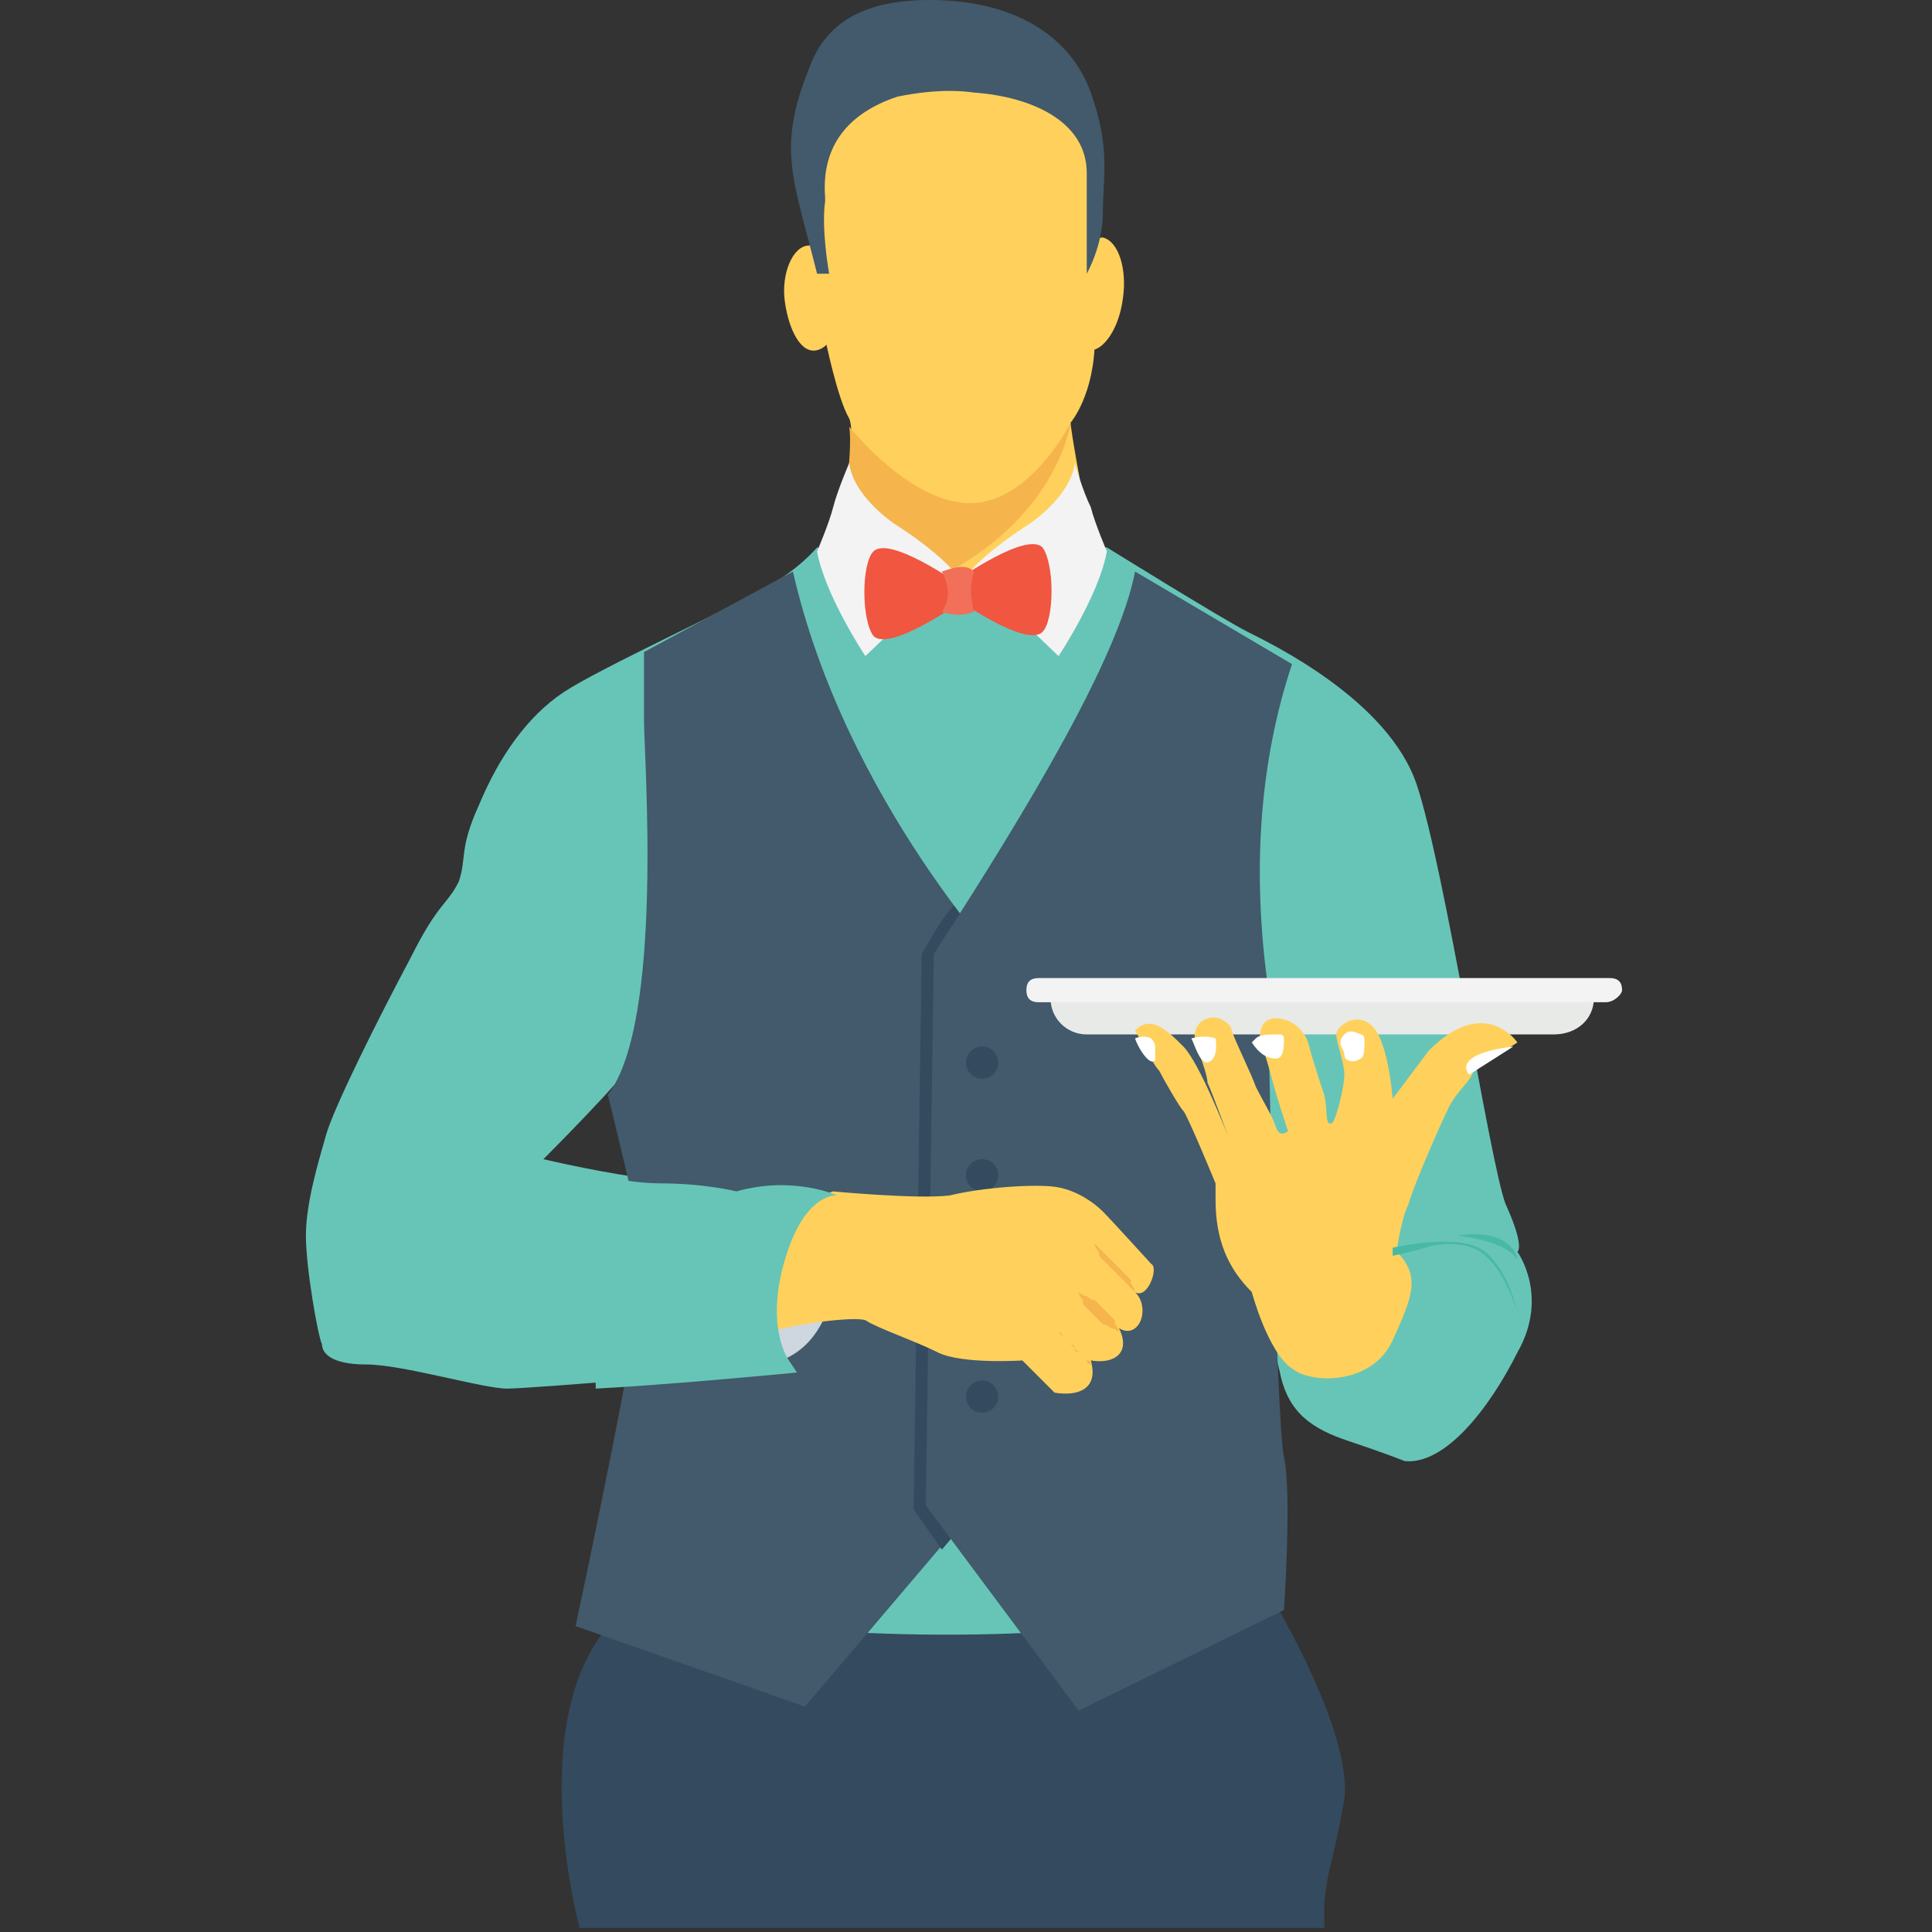 <?xml version="1.0" encoding="utf-8"?>
<!-- Generator: Adobe Illustrator 18.0.0, SVG Export Plug-In . SVG Version: 6.00 Build 0)  -->
<!DOCTYPE svg PUBLIC "-//W3C//DTD SVG 1.1//EN" "http://www.w3.org/Graphics/SVG/1.1/DTD/svg11.dtd">
<svg version="1.1" id="Layer_1" xmlns="http://www.w3.org/2000/svg" xmlns:xlink="http://www.w3.org/1999/xlink" x="0px" y="0px"
	 viewBox="0 0 48 48" enable-background="new 0 0 48 48" xml:space="preserve">
<rect x="0" y="0" width="48" height="48" fill="#333333" stroke="none"/>
<g>
	<g>
		<g>
			<g>
				<rect x="18.6" y="36.7" fill="#67C5B8" width="10.6" height="4.1"/>
			</g>
			<g>
				<path fill="#344A5E" d="M31.6,39.7c0,0,2,3.3,1.8,5c-0.3,1.7-0.4,1.6-0.5,2.6c0,1,0,0.6,0,0.6H14.4c0,0-1.5-5.5,1-7.8
					c2.6-2.4,3.8,0.3,3.8,0.3S26,41.2,31.6,39.7z"/>
			</g>
			<g>
				<path fill="#67C5B8" d="M16.4,24c0,0.6-0.5,2.1-0.7,2.4c-0.2,0.4-2.2,2.4-2.2,2.4s1.7,0.4,2.8,0.5c1.2,0.1,1.9,0.2,1.9,0.2
					c1.3-0.4,2.4,0,2.4,0s-0.8-0.1-1.3,1.6c-0.5,1.7,0.1,2.5,0.1,2.5l-0.3,0.4c0,0-5.9,0.5-6.5,0.5c-0.6,0-2.6-0.6-3.5-0.6
					s-1.1-0.3-1.1-0.5c-0.1-0.2-0.4-1.9-0.4-2.7c0-0.8,0.3-1.8,0.5-2.5c0.2-0.7,1.3-2.9,2.1-4.4c0.7-1.4,0.9-1.3,1.2-1.9
					c0.2-0.6,0-0.8,0.5-1.9c0.5-1.2,1.2-2.2,2.1-2.8c0.9-0.6,4.2-2.1,5-2.6c0.8-0.4,1.3-1,1.3-1l1.9,0.5l2.7-0.1l2.2-0.4l0.4,0
					c0,0,2.9,1.8,3.5,2.1c0.6,0.3,3.5,1.7,4.2,3.8c0.7,2.1,1.8,9.3,2.2,10.4c0.5,1.1,0.3,1.2,0.3,1.2s0.8,1.1,0,2.5
					c-0.7,1.4-1.8,2.8-2.8,2.7c0,0-0.5-0.2-1.4-0.5c-0.9-0.3-1.5-0.7-1.7-1.7c-0.2-0.9-0.6-1.4-0.6-1.9l-0.5-4.5L16.4,24z"/>
			</g>
			<g>
				<path fill="#FFD15C" d="M20.5,8.4c0,0,0.3,1.5,0.6,2c0.2,0.5-0.2,2.6-0.2,2.6l3.1,1.9l2.9-2.6c0,0-0.3-1.6-0.3-1.8
					c0,0,0.6-0.7,0.6-2.1s0.1-3,0.1-3S27.5,3.9,27,3c-0.5-0.9-2.6-1.8-4-1.2c-1.4,0.5-2,0.9-2.4,1.8C20.3,4.5,20,6.3,20.5,8.4z"/>
			</g>
			<g>
				<path fill="#FFD15C" d="M27.9,7.4c-0.1,0.8-0.5,1.3-0.8,1.3c-0.4-0.1-0.6-0.7-0.5-1.5s0.5-1.3,0.8-1.3C27.8,6,28,6.7,27.9,7.4z"
					/>
			</g>
			<g>
				<path fill="#FFD15C" d="M19.5,7.5c0.1,0.7,0.4,1.3,0.8,1.2c0.4-0.1,0.6-0.7,0.6-1.4c-0.1-0.7-0.4-1.3-0.8-1.2
					C19.7,6.1,19.4,6.8,19.5,7.5z"/>
			</g>
			<path fill="#F5B54C" d="M24.1,12.5c-1.5,0-3-1.9-3-1.9c0.1,0.7-0.2,2.4-0.2,2.4l2.3,1.4c3.1-1.5,3.4-3.9,3.4-3.9
				S25.6,12.5,24.1,12.5z"/>
			<g>
				<path fill="#F3F3F3" d="M26.7,11.5c0,0,0,0.7-1.1,1.5c-1.1,0.7-1.5,1.2-1.5,1.2l2.2,2.1c0,0,1-1.5,1.2-2.6c0,0-0.3-0.7-0.4-1.1
					C26.9,12.2,26.7,11.5,26.7,11.5z"/>
			</g>
			<g>
				<path fill="#F3F3F3" d="M21.1,11.5c0,0,0,0.7,1.1,1.5c1.1,0.7,1.5,1.2,1.5,1.2l-2.2,2.1c0,0-1-1.5-1.2-2.6c0,0,0.3-0.7,0.4-1.1
					C20.8,12.2,21.1,11.5,21.1,11.5z"/>
			</g>
			<g>
				<g>
					<g>
						<path fill="#F05640" d="M25.9,15.7c-0.4,0.4-2.1-0.8-2.1-0.8v-0.5c0,0,1.7-1.2,2.1-0.8C26.2,14,26.2,15.4,25.9,15.7z"/>
					</g>
					<g>
						<path fill="#F05640" d="M21.7,13.7c0.4-0.4,2.1,0.8,2.1,0.8v0.5c0,0-1.7,1.2-2.1,0.8C21.4,15.4,21.4,14,21.7,13.7z"/>
					</g>
				</g>
				<g>
					<path fill="#F26F5A" d="M24.2,15.2c-0.3,0.1-0.5,0.1-0.8,0c0.2-0.3,0.2-0.6,0-1c0.3-0.1,0.6-0.2,0.8,0
						C24.1,14.5,24.1,14.8,24.2,15.2z"/>
				</g>
			</g>
			<g>
				<path fill="#425A6B" d="M16,16.2c0,0,0,0.8,0,1.7c0,0.9,0.5,7.5-0.9,9.3c0,0,0.8,3.2,0.9,4c0.1,0.8-1.7,9.2-1.7,9.2l5.7,2l5.1-6
					V24.2c0,0-4.1-4.3-5.4-10L16,16.2z"/>
			</g>
			<path fill="#344A5E" d="M22.9,23.7l-0.2,13.8l0.7,1l1.7-2V24.2c0,0-0.6-0.6-1.4-1.7C23.4,22.8,23.2,23.2,22.9,23.7L22.9,23.7z"/>
			<g>
				<path fill="#CED6E0" d="M20,29.6l0.8,0.1c0,0,0.5,3.4-1.4,4.1C17.3,34.5,19.2,29.9,20,29.6z"/>
			</g>
			<g>
				<path fill="#425A6B" d="M31.9,36.2c0.2,0.9,0,3.8,0,3.8l-5.1,2.5L23,37.4l0.2-13.7c2.4-3.7,4.6-7.4,5-9.5l3.9,2.3
					c-0.8,2.4-1,5.1-0.6,8C31.5,25.1,31.7,35.3,31.9,36.2z"/>
			</g>
			<g>
				<g>
					<path fill="#E8EAE8" d="M39.6,24.8H26.1l0,0c0,0.5,0.4,0.9,0.9,0.9h11.6C39.2,25.7,39.6,25.3,39.6,24.8L39.6,24.8z"/>
				</g>
				<g>
					<g>
						<path fill="#F3F3F3" d="M39.9,24.9H25.8c-0.2,0-0.3-0.1-0.3-0.3c0-0.2,0.1-0.3,0.3-0.3h14.2c0.2,0,0.3,0.1,0.3,0.3
							C40.3,24.7,40.1,24.9,39.9,24.9z"/>
					</g>
				</g>
			</g>
			<g>
				<g>
					<circle fill="#344A5E" cx="24.4" cy="26.4" r="0.4"/>
				</g>
				<g>
					<circle fill="#344A5E" cx="24.4" cy="29.2" r="0.4"/>
				</g>
				<g>
					<circle fill="#344A5E" cx="24.4" cy="32" r="0.4"/>
				</g>
				<g>
					<circle fill="#344A5E" cx="24.4" cy="34.7" r="0.4"/>
				</g>
			</g>
			<g>
				<path fill="#FFD15C" d="M18.9,30.2l1.8-0.6c0,0,2.1,0.2,2.9,0.1c0.8-0.2,2.2-0.3,2.7-0.2c0.5,0.1,0.9,0.4,1.1,0.6
					c0.2,0.2,1.2,1.3,1.2,1.3c0.2,0.1-0.1,0.9-0.4,0.7c0.4,0.4,0.1,1.2-0.4,0.9c0.3,0.6-0.1,0.9-0.7,0.8c0.2,0.7-0.3,0.9-0.9,0.8
					l-0.8-0.8c0,0-1.5,0.1-2.1-0.2c-0.6-0.3-1.5-0.6-1.8-0.8c-0.3-0.1-1.8,0.1-2.4,0.3c-0.6,0.2-0.6,0.2-0.6,0.2L18.9,30.2z"/>
			</g>
			<g>
				<g>
					<path fill="#F5B54C" d="M28.2,32.1c0,0-0.1-0.1-0.2-0.2c0,0-0.1-0.1-0.2-0.2c0,0-0.1-0.1-0.1-0.1c0,0-0.1-0.1-0.1-0.1
						c0,0-0.1-0.1-0.1-0.1c0,0-0.1-0.1-0.1-0.1c-0.1-0.1-0.1-0.1-0.1-0.2c-0.1-0.1-0.1-0.2-0.1-0.2s0.1,0.1,0.2,0.2
						c0,0,0.1,0.1,0.2,0.2c0,0,0.1,0.1,0.1,0.1c0,0,0.1,0.1,0.1,0.1c0,0,0.1,0.1,0.1,0.1c0,0,0.1,0.1,0.1,0.1
						c0.1,0.1,0.1,0.1,0.1,0.2C28.2,32,28.2,32.1,28.2,32.1z"/>
				</g>
				<g>
					<path fill="#F5B54C" d="M27.8,33.1c0,0-0.1-0.1-0.2-0.1c0,0-0.1-0.1-0.2-0.1c0,0-0.1-0.1-0.1-0.1c0,0-0.1-0.1-0.1-0.1
						c0,0-0.1-0.1-0.1-0.1c0,0-0.1-0.1-0.1-0.1c-0.1-0.1-0.1-0.1-0.1-0.2c-0.1-0.1-0.1-0.2-0.1-0.2s0.1,0.1,0.2,0.1
						c0,0,0.1,0.1,0.2,0.1c0,0,0.1,0.1,0.1,0.1c0,0,0.1,0.1,0.1,0.1c0,0,0.1,0.1,0.1,0.1c0,0,0.1,0.1,0.1,0.1
						c0.1,0.1,0.1,0.1,0.1,0.2C27.8,33,27.8,33.1,27.8,33.1z"/>
				</g>
				<g>
					<path fill="#F5B54C" d="M27.1,33.9c0,0-0.1,0-0.1-0.1c0,0-0.1-0.1-0.1-0.1c0,0-0.1,0-0.1-0.1c0,0-0.1,0-0.1-0.1
						c0,0-0.1-0.1-0.1-0.1c0,0,0-0.1-0.1-0.1c0,0-0.1-0.1-0.1-0.1c-0.1-0.1-0.1-0.1-0.1-0.1s0.1,0,0.1,0.1c0,0,0.1,0.1,0.1,0.1
						c0,0,0.1,0,0.1,0.1c0,0,0.1,0,0.1,0.1c0,0,0.1,0.1,0.1,0.1c0,0,0,0.1,0.1,0.1c0,0,0.1,0.1,0.1,0.1
						C27.1,33.8,27.1,33.9,27.1,33.9z"/>
				</g>
			</g>
			<g>
				<path fill="#67C5B8" d="M18.3,29.6c0,0-0.8-0.2-1.9-0.2c-0.5,0-1.1-0.1-1.6-0.2v5.3c1.9-0.1,5-0.4,5-0.4l-0.2-0.3
					c0,0-0.6-0.8-0.1-2.5c0.5-1.7,1.3-1.6,1.3-1.6S19.7,29.2,18.3,29.6z"/>
			</g>
		</g>
		<g>
			<g>
				<path fill="#FFD15C" d="M31.1,32.1c0,0,0.4,1.5,1,1.9c0.5,0.4,2,0.4,2.5-0.7s0.7-1.6,0.1-2.2c0,0,0.1-0.8,0.3-1.2
					c0.1-0.4,0.8-2,1-2.4c0.2-0.4,0.6-0.7,0.6-0.9l1.1-0.7c0,0-0.8-1.2-2.2,0.2l-0.9,1.2c0,0-0.1-1.4-0.5-1.8
					c-0.4-0.4-0.9,0-0.9,0.2c0,0.2,0.2,0.7,0.2,1c0,0.3-0.2,1.1-0.3,1.2c-0.2,0.1-0.1-0.3-0.2-0.7c-0.1-0.3-0.3-0.9-0.4-1.3
					c-0.1-0.3-0.4-0.6-0.8-0.6c-0.2,0-0.4,0.1-0.4,0.5c0,0,0.2,0.6,0.3,1c0.1,0.4,0.4,1.3,0.4,1.3s-0.2,0.2-0.3-0.1
					c-0.1-0.3-0.3-0.6-0.5-1c-0.1-0.3-0.5-1.1-0.6-1.4c0-0.1-0.1-0.2-0.3-0.3c0,0,0,0,0,0c-0.4-0.1-0.7,0.2-0.6,0.6
					c0.1,0.3,0.3,0.8,0.3,1c0.1,0.2,0.5,1.3,0.5,1.3s-0.7-1.8-1.1-2.2c-0.4-0.4-0.8-0.8-1.2-0.4l0.4,0.7c0,0,0.1,0.2,0.2,0.3
					c0.1,0.2,0.5,0.9,0.6,1s0.8,1.8,0.8,1.8c0,0.1,0,0.3,0,0.4C30.2,30.8,30.5,31.5,31.1,32.1L31.1,32.1z"/>
			</g>
		</g>
		<g>
			<g>
				<path fill="#FFFFFF" d="M33.4,25.7c0.1-0.1,0.2-0.1,0.4,0c0.1,0,0.1,0.1,0.1,0.2c0,0.1,0,0.4-0.1,0.4c-0.1,0.1-0.4,0.1-0.4-0.1
					c0-0.1-0.1-0.2-0.1-0.3C33.3,25.8,33.4,25.7,33.4,25.7z"/>
			</g>
			<g>
				<path fill="#FFFFFF" d="M31.2,25.8c0.1-0.1,0.3-0.1,0.6-0.1c0.1,0,0.1,0.1,0.1,0.1c0,0.2,0,0.5-0.2,0.5c-0.2,0-0.4-0.1-0.6-0.4
					C31.2,25.8,31.2,25.8,31.2,25.8z"/>
			</g>
			<g>
				<path fill="#FFFFFF" d="M29.6,25.8c0,0,0.3-0.1,0.6,0c0,0,0.1,0.5-0.2,0.6C29.8,26.4,29.7,26,29.6,25.8z"/>
			</g>
			<g>
				<path fill="#FFFFFF" d="M28.2,25.8c0,0,0.2-0.1,0.4,0c0,0,0.1,0.1,0.1,0.2c0,0.1,0,0.2,0,0.3c0,0.1-0.1,0.1-0.2,0
					C28.3,26.1,28.2,25.8,28.2,25.8z"/>
			</g>
		</g>
		<g>
			<g>
				<path fill="#48B9A5" d="M34.6,31.2c0,0,0.5-0.1,0.8-0.2c0.3-0.1,1.1-0.2,1.5,0.2c0.5,0.4,0.8,1.4,0.8,1.4s-0.2-1-0.8-1.5
					c-0.6-0.5-2.3-0.1-2.3-0.1L34.6,31.2z"/>
			</g>
			<g>
				<path fill="#48B9A5" d="M36.2,30.7c0,0,1.2,0.1,1.5,0.6C37.7,31.2,37.5,30.5,36.2,30.7"/>
			</g>
		</g>
		<g>
			<path fill="#FFFFFF" d="M37.6,26l-1.1,0.7C36.5,26.7,36,26.2,37.6,26z"/>
		</g>
	</g>
	<g>
		<path fill="#425A6B" d="M22.3,2.4c0.5-0.1,1.2-0.2,1.9-0.1C25.6,2.4,27,3,27,4.3v2.5c0,0,0.4-0.7,0.4-1.5c0-0.9,0.2-1.6-0.3-3
			C26.6,0.9,25.2,0,23.1,0c-1.7,0-2.6,0.6-3,1.7c-0.8,2-0.4,2.7,0.2,5.1h0.3c0,0-0.2-1.1-0.1-1.8c0-0.2,0,0.2,0-0.1
			C20.4,3.6,21.1,2.8,22.3,2.4z"/>
	</g>
</g>
</svg>
